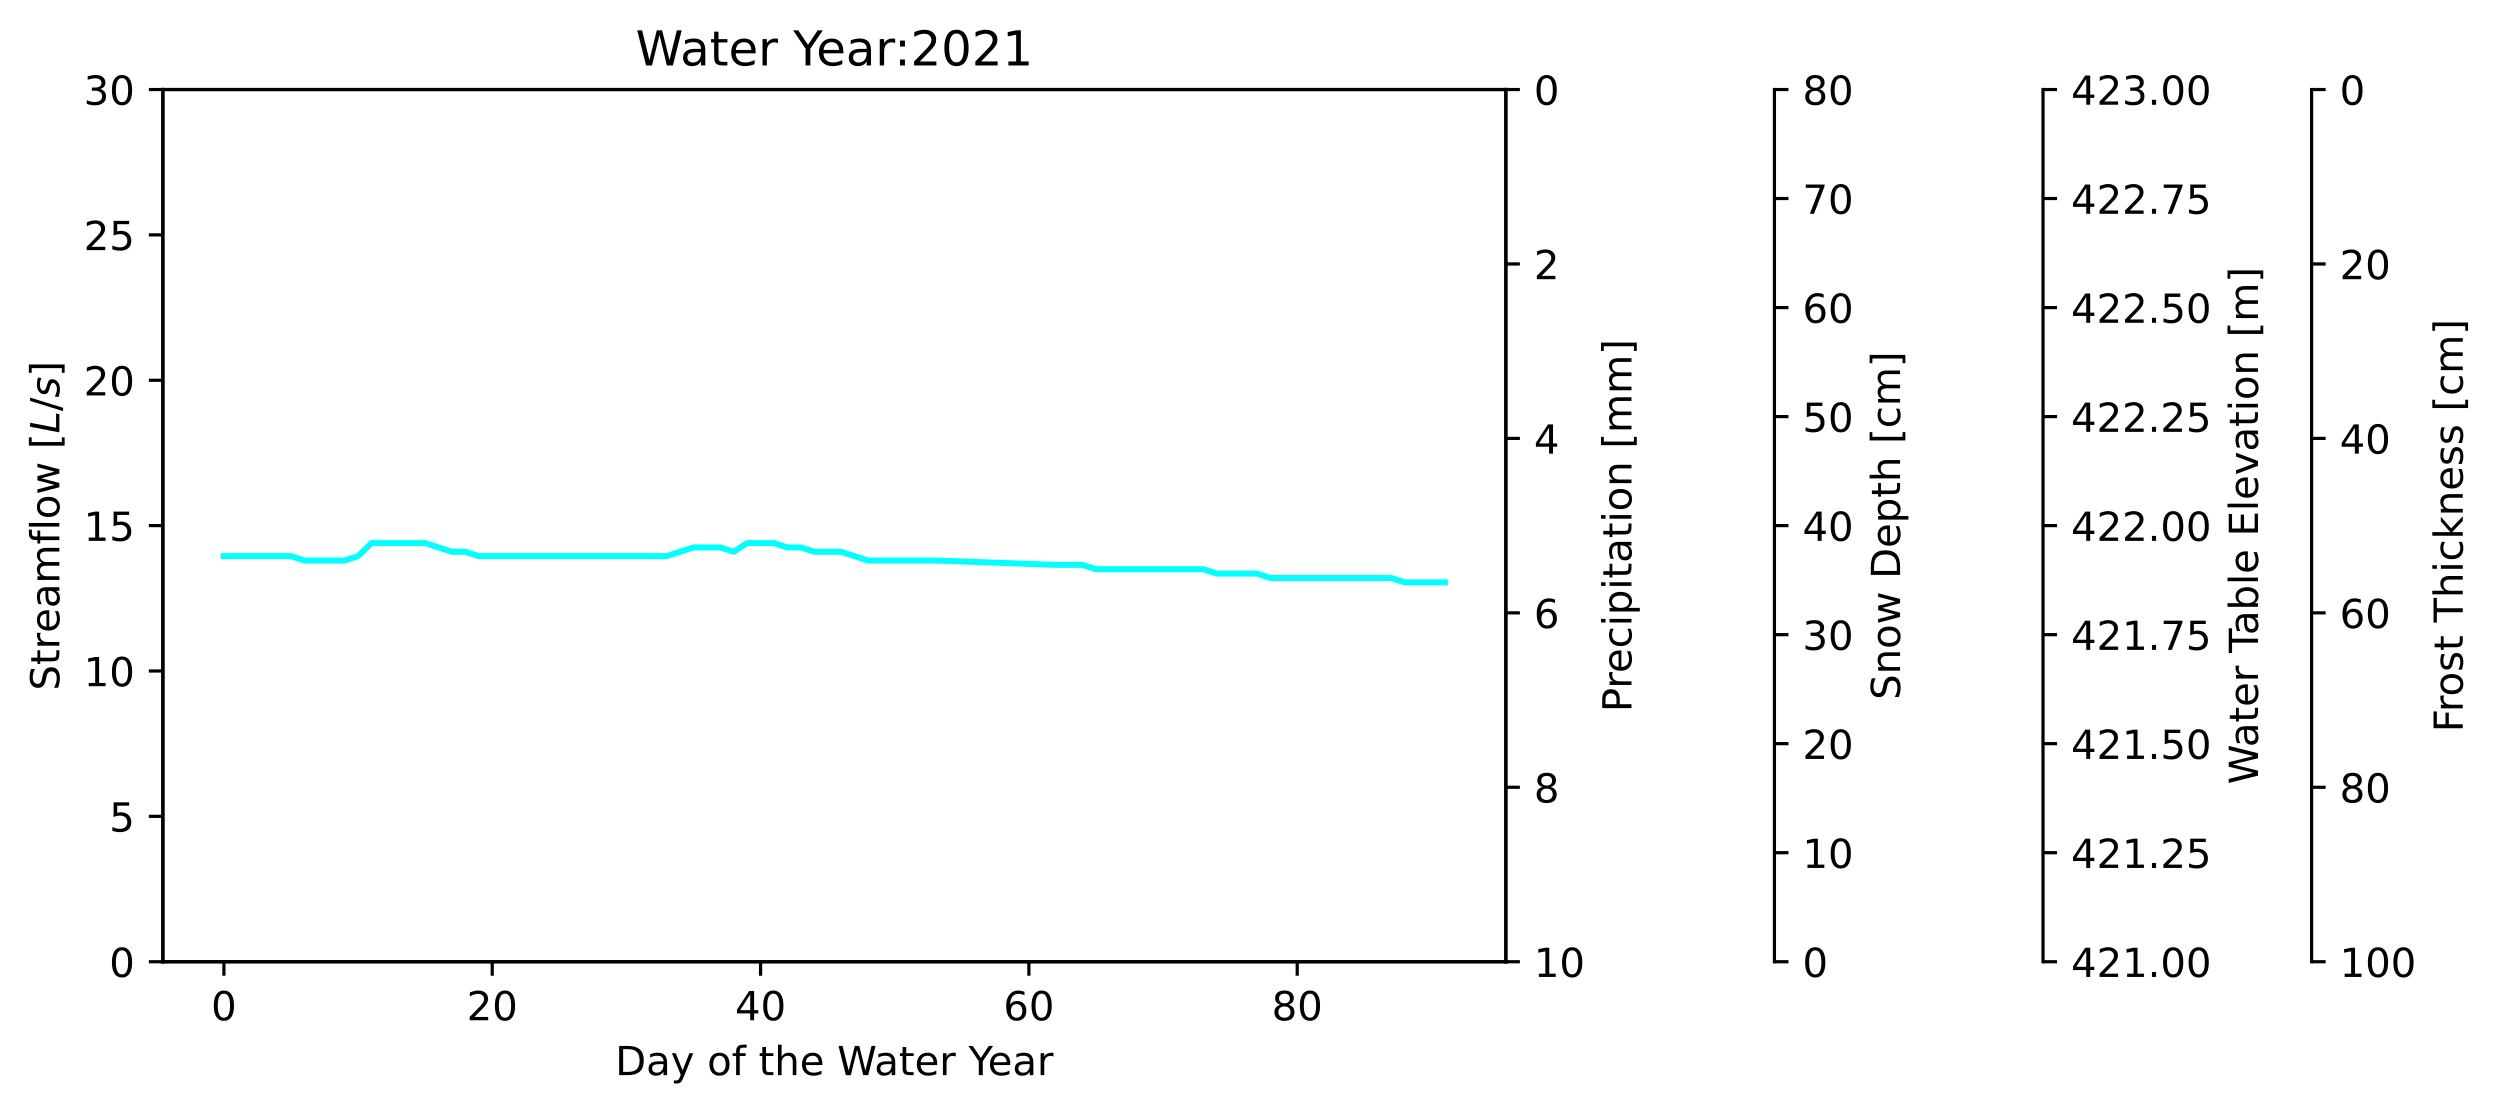 <?xml version="1.0" encoding="utf-8" standalone="no"?>
<!DOCTYPE svg PUBLIC "-//W3C//DTD SVG 1.1//EN"
  "http://www.w3.org/Graphics/SVG/1.1/DTD/svg11.dtd">
<!-- Created with matplotlib (https://matplotlib.org/) -->
<svg height="277.314pt" version="1.1" viewBox="0 0 623.249 277.314" width="623.249pt" xmlns="http://www.w3.org/2000/svg" xmlns:xlink="http://www.w3.org/1999/xlink">
 <defs>
  <style type="text/css">*{stroke-linecap:butt;stroke-linejoin:round;}</style>
 </defs>
 <g id="figure_1">
  <g id="patch_1">
   <path d="M 0 277.314 
L 623.249 277.314 
L 623.249 0 
L 0 0 
z
" style="fill:#ffffff;"/>
  </g>
  <g id="axes_1">
   <g id="patch_2">
    <path d="M 40.603 239.758 
L 375.403 239.758 
L 375.403 22.318 
L 40.603 22.318 
z
" style="fill:#ffffff;"/>
   </g>
   <g id="PolyCollection_1"/>
   <g id="matplotlib.axis_1">
    <g id="xtick_1">
     <g id="line2d_1">
      <defs>
       <path d="M 0 0 
L 0 3.5 
" id="m11a0f54e90" style="stroke:#000000;stroke-width:0.8;"/>
      </defs>
      <g>
       <use style="stroke:#000000;stroke-width:0.8;" x="55.821" xlink:href="#m11a0f54e90" y="239.758"/>
      </g>
     </g>
     <g id="text_1">
      <!-- 0 -->
      <g transform="translate(52.64 254.357)scale(0.1 -0.1)">
       <defs>
        <path d="M 31.781 66.406 
Q 24.172 66.406 20.328 58.906 
Q 16.5 51.422 16.5 36.375 
Q 16.5 21.391 20.328 13.891 
Q 24.172 6.391 31.781 6.391 
Q 39.453 6.391 43.281 13.891 
Q 47.125 21.391 47.125 36.375 
Q 47.125 51.422 43.281 58.906 
Q 39.453 66.406 31.781 66.406 
z
M 31.781 74.219 
Q 44.047 74.219 50.516 64.516 
Q 56.984 54.828 56.984 36.375 
Q 56.984 17.969 50.516 8.266 
Q 44.047 -1.422 31.781 -1.422 
Q 19.531 -1.422 13.062 8.266 
Q 6.594 17.969 6.594 36.375 
Q 6.594 54.828 13.062 64.516 
Q 19.531 74.219 31.781 74.219 
z
" id="DejaVuSans-48"/>
       </defs>
       <use xlink:href="#DejaVuSans-48"/>
      </g>
     </g>
    </g>
    <g id="xtick_2">
     <g id="line2d_2">
      <g>
       <use style="stroke:#000000;stroke-width:0.8;" x="122.714" xlink:href="#m11a0f54e90" y="239.758"/>
      </g>
     </g>
     <g id="text_2">
      <!-- 20 -->
      <g transform="translate(116.352 254.357)scale(0.1 -0.1)">
       <defs>
        <path d="M 19.188 8.297 
L 53.609 8.297 
L 53.609 0 
L 7.328 0 
L 7.328 8.297 
Q 12.938 14.109 22.625 23.891 
Q 32.328 33.688 34.812 36.531 
Q 39.547 41.844 41.422 45.531 
Q 43.312 49.219 43.312 52.781 
Q 43.312 58.594 39.234 62.25 
Q 35.156 65.922 28.609 65.922 
Q 23.969 65.922 18.812 64.312 
Q 13.672 62.703 7.812 59.422 
L 7.812 69.391 
Q 13.766 71.781 18.938 73 
Q 24.125 74.219 28.422 74.219 
Q 39.75 74.219 46.484 68.547 
Q 53.219 62.891 53.219 53.422 
Q 53.219 48.922 51.531 44.891 
Q 49.859 40.875 45.406 35.406 
Q 44.188 33.984 37.641 27.219 
Q 31.109 20.453 19.188 8.297 
z
" id="DejaVuSans-50"/>
       </defs>
       <use xlink:href="#DejaVuSans-50"/>
       <use x="63.623" xlink:href="#DejaVuSans-48"/>
      </g>
     </g>
    </g>
    <g id="xtick_3">
     <g id="line2d_3">
      <g>
       <use style="stroke:#000000;stroke-width:0.8;" x="189.608" xlink:href="#m11a0f54e90" y="239.758"/>
      </g>
     </g>
     <g id="text_3">
      <!-- 40 -->
      <g transform="translate(183.245 254.357)scale(0.1 -0.1)">
       <defs>
        <path d="M 37.797 64.312 
L 12.891 25.391 
L 37.797 25.391 
z
M 35.203 72.906 
L 47.609 72.906 
L 47.609 25.391 
L 58.016 25.391 
L 58.016 17.188 
L 47.609 17.188 
L 47.609 0 
L 37.797 0 
L 37.797 17.188 
L 4.891 17.188 
L 4.891 26.703 
z
" id="DejaVuSans-52"/>
       </defs>
       <use xlink:href="#DejaVuSans-52"/>
       <use x="63.623" xlink:href="#DejaVuSans-48"/>
      </g>
     </g>
    </g>
    <g id="xtick_4">
     <g id="line2d_4">
      <g>
       <use style="stroke:#000000;stroke-width:0.8;" x="256.501" xlink:href="#m11a0f54e90" y="239.758"/>
      </g>
     </g>
     <g id="text_4">
      <!-- 60 -->
      <g transform="translate(250.138 254.357)scale(0.1 -0.1)">
       <defs>
        <path d="M 33.016 40.375 
Q 26.375 40.375 22.484 35.828 
Q 18.609 31.297 18.609 23.391 
Q 18.609 15.531 22.484 10.953 
Q 26.375 6.391 33.016 6.391 
Q 39.656 6.391 43.531 10.953 
Q 47.406 15.531 47.406 23.391 
Q 47.406 31.297 43.531 35.828 
Q 39.656 40.375 33.016 40.375 
z
M 52.594 71.297 
L 52.594 62.312 
Q 48.875 64.062 45.094 64.984 
Q 41.312 65.922 37.594 65.922 
Q 27.828 65.922 22.672 59.328 
Q 17.531 52.734 16.797 39.406 
Q 19.672 43.656 24.016 45.922 
Q 28.375 48.188 33.594 48.188 
Q 44.578 48.188 50.953 41.516 
Q 57.328 34.859 57.328 23.391 
Q 57.328 12.156 50.688 5.359 
Q 44.047 -1.422 33.016 -1.422 
Q 20.359 -1.422 13.672 8.266 
Q 6.984 17.969 6.984 36.375 
Q 6.984 53.656 15.188 63.938 
Q 23.391 74.219 37.203 74.219 
Q 40.922 74.219 44.703 73.484 
Q 48.484 72.75 52.594 71.297 
z
" id="DejaVuSans-54"/>
       </defs>
       <use xlink:href="#DejaVuSans-54"/>
       <use x="63.623" xlink:href="#DejaVuSans-48"/>
      </g>
     </g>
    </g>
    <g id="xtick_5">
     <g id="line2d_5">
      <g>
       <use style="stroke:#000000;stroke-width:0.8;" x="323.394" xlink:href="#m11a0f54e90" y="239.758"/>
      </g>
     </g>
     <g id="text_5">
      <!-- 80 -->
      <g transform="translate(317.031 254.357)scale(0.1 -0.1)">
       <defs>
        <path d="M 31.781 34.625 
Q 24.75 34.625 20.719 30.859 
Q 16.703 27.094 16.703 20.516 
Q 16.703 13.922 20.719 10.156 
Q 24.75 6.391 31.781 6.391 
Q 38.812 6.391 42.859 10.172 
Q 46.922 13.969 46.922 20.516 
Q 46.922 27.094 42.891 30.859 
Q 38.875 34.625 31.781 34.625 
z
M 21.922 38.812 
Q 15.578 40.375 12.031 44.719 
Q 8.5 49.078 8.5 55.328 
Q 8.5 64.062 14.719 69.141 
Q 20.953 74.219 31.781 74.219 
Q 42.672 74.219 48.875 69.141 
Q 55.078 64.062 55.078 55.328 
Q 55.078 49.078 51.531 44.719 
Q 48 40.375 41.703 38.812 
Q 48.828 37.156 52.797 32.312 
Q 56.781 27.484 56.781 20.516 
Q 56.781 9.906 50.312 4.234 
Q 43.844 -1.422 31.781 -1.422 
Q 19.734 -1.422 13.25 4.234 
Q 6.781 9.906 6.781 20.516 
Q 6.781 27.484 10.781 32.312 
Q 14.797 37.156 21.922 38.812 
z
M 18.312 54.391 
Q 18.312 48.734 21.844 45.562 
Q 25.391 42.391 31.781 42.391 
Q 38.141 42.391 41.719 45.562 
Q 45.312 48.734 45.312 54.391 
Q 45.312 60.062 41.719 63.234 
Q 38.141 66.406 31.781 66.406 
Q 25.391 66.406 21.844 63.234 
Q 18.312 60.062 18.312 54.391 
z
" id="DejaVuSans-56"/>
       </defs>
       <use xlink:href="#DejaVuSans-56"/>
       <use x="63.623" xlink:href="#DejaVuSans-48"/>
      </g>
     </g>
    </g>
    <g id="text_6">
     <!-- Day of the Water Year -->
     <g transform="translate(153.38 268.035)scale(0.1 -0.1)">
      <defs>
       <path d="M 19.672 64.797 
L 19.672 8.109 
L 31.594 8.109 
Q 46.688 8.109 53.688 14.938 
Q 60.688 21.781 60.688 36.531 
Q 60.688 51.172 53.688 57.984 
Q 46.688 64.797 31.594 64.797 
z
M 9.812 72.906 
L 30.078 72.906 
Q 51.266 72.906 61.172 64.094 
Q 71.094 55.281 71.094 36.531 
Q 71.094 17.672 61.125 8.828 
Q 51.172 0 30.078 0 
L 9.812 0 
z
" id="DejaVuSans-68"/>
       <path d="M 34.281 27.484 
Q 23.391 27.484 19.188 25 
Q 14.984 22.516 14.984 16.5 
Q 14.984 11.719 18.141 8.906 
Q 21.297 6.109 26.703 6.109 
Q 34.188 6.109 38.703 11.406 
Q 43.219 16.703 43.219 25.484 
L 43.219 27.484 
z
M 52.203 31.203 
L 52.203 0 
L 43.219 0 
L 43.219 8.297 
Q 40.141 3.328 35.547 0.953 
Q 30.953 -1.422 24.312 -1.422 
Q 15.922 -1.422 10.953 3.297 
Q 6 8.016 6 15.922 
Q 6 25.141 12.172 29.828 
Q 18.359 34.516 30.609 34.516 
L 43.219 34.516 
L 43.219 35.406 
Q 43.219 41.609 39.141 45 
Q 35.062 48.391 27.688 48.391 
Q 23 48.391 18.547 47.266 
Q 14.109 46.141 10.016 43.891 
L 10.016 52.203 
Q 14.938 54.109 19.578 55.047 
Q 24.219 56 28.609 56 
Q 40.484 56 46.344 49.844 
Q 52.203 43.703 52.203 31.203 
z
" id="DejaVuSans-97"/>
       <path d="M 32.172 -5.078 
Q 28.375 -14.844 24.75 -17.812 
Q 21.141 -20.797 15.094 -20.797 
L 7.906 -20.797 
L 7.906 -13.281 
L 13.188 -13.281 
Q 16.891 -13.281 18.938 -11.516 
Q 21 -9.766 23.484 -3.219 
L 25.094 0.875 
L 2.984 54.688 
L 12.5 54.688 
L 29.594 11.922 
L 46.688 54.688 
L 56.203 54.688 
z
" id="DejaVuSans-121"/>
       <path id="DejaVuSans-32"/>
       <path d="M 30.609 48.391 
Q 23.391 48.391 19.188 42.75 
Q 14.984 37.109 14.984 27.297 
Q 14.984 17.484 19.156 11.844 
Q 23.344 6.203 30.609 6.203 
Q 37.797 6.203 41.984 11.859 
Q 46.188 17.531 46.188 27.297 
Q 46.188 37.016 41.984 42.703 
Q 37.797 48.391 30.609 48.391 
z
M 30.609 56 
Q 42.328 56 49.016 48.375 
Q 55.719 40.766 55.719 27.297 
Q 55.719 13.875 49.016 6.219 
Q 42.328 -1.422 30.609 -1.422 
Q 18.844 -1.422 12.172 6.219 
Q 5.516 13.875 5.516 27.297 
Q 5.516 40.766 12.172 48.375 
Q 18.844 56 30.609 56 
z
" id="DejaVuSans-111"/>
       <path d="M 37.109 75.984 
L 37.109 68.5 
L 28.516 68.5 
Q 23.688 68.5 21.797 66.547 
Q 19.922 64.594 19.922 59.516 
L 19.922 54.688 
L 34.719 54.688 
L 34.719 47.703 
L 19.922 47.703 
L 19.922 0 
L 10.891 0 
L 10.891 47.703 
L 2.297 47.703 
L 2.297 54.688 
L 10.891 54.688 
L 10.891 58.5 
Q 10.891 67.625 15.141 71.797 
Q 19.391 75.984 28.609 75.984 
z
" id="DejaVuSans-102"/>
       <path d="M 18.312 70.219 
L 18.312 54.688 
L 36.812 54.688 
L 36.812 47.703 
L 18.312 47.703 
L 18.312 18.016 
Q 18.312 11.328 20.141 9.422 
Q 21.969 7.516 27.594 7.516 
L 36.812 7.516 
L 36.812 0 
L 27.594 0 
Q 17.188 0 13.234 3.875 
Q 9.281 7.766 9.281 18.016 
L 9.281 47.703 
L 2.688 47.703 
L 2.688 54.688 
L 9.281 54.688 
L 9.281 70.219 
z
" id="DejaVuSans-116"/>
       <path d="M 54.891 33.016 
L 54.891 0 
L 45.906 0 
L 45.906 32.719 
Q 45.906 40.484 42.875 44.328 
Q 39.844 48.188 33.797 48.188 
Q 26.516 48.188 22.312 43.547 
Q 18.109 38.922 18.109 30.906 
L 18.109 0 
L 9.078 0 
L 9.078 75.984 
L 18.109 75.984 
L 18.109 46.188 
Q 21.344 51.125 25.703 53.562 
Q 30.078 56 35.797 56 
Q 45.219 56 50.047 50.172 
Q 54.891 44.344 54.891 33.016 
z
" id="DejaVuSans-104"/>
       <path d="M 56.203 29.594 
L 56.203 25.203 
L 14.891 25.203 
Q 15.484 15.922 20.484 11.062 
Q 25.484 6.203 34.422 6.203 
Q 39.594 6.203 44.453 7.469 
Q 49.312 8.734 54.109 11.281 
L 54.109 2.781 
Q 49.266 0.734 44.188 -0.344 
Q 39.109 -1.422 33.891 -1.422 
Q 20.797 -1.422 13.156 6.188 
Q 5.516 13.812 5.516 26.812 
Q 5.516 40.234 12.766 48.109 
Q 20.016 56 32.328 56 
Q 43.359 56 49.781 48.891 
Q 56.203 41.797 56.203 29.594 
z
M 47.219 32.234 
Q 47.125 39.594 43.094 43.984 
Q 39.062 48.391 32.422 48.391 
Q 24.906 48.391 20.391 44.141 
Q 15.875 39.891 15.188 32.172 
z
" id="DejaVuSans-101"/>
       <path d="M 3.328 72.906 
L 13.281 72.906 
L 28.609 11.281 
L 43.891 72.906 
L 54.984 72.906 
L 70.312 11.281 
L 85.594 72.906 
L 95.609 72.906 
L 77.297 0 
L 64.891 0 
L 49.516 63.281 
L 33.984 0 
L 21.578 0 
z
" id="DejaVuSans-87"/>
       <path d="M 41.109 46.297 
Q 39.594 47.172 37.812 47.578 
Q 36.031 48 33.891 48 
Q 26.266 48 22.188 43.047 
Q 18.109 38.094 18.109 28.812 
L 18.109 0 
L 9.078 0 
L 9.078 54.688 
L 18.109 54.688 
L 18.109 46.188 
Q 20.953 51.172 25.484 53.578 
Q 30.031 56 36.531 56 
Q 37.453 56 38.578 55.875 
Q 39.703 55.766 41.062 55.516 
z
" id="DejaVuSans-114"/>
       <path d="M -0.203 72.906 
L 10.406 72.906 
L 30.609 42.922 
L 50.688 72.906 
L 61.281 72.906 
L 35.5 34.719 
L 35.5 0 
L 25.594 0 
L 25.594 34.719 
z
" id="DejaVuSans-89"/>
      </defs>
      <use xlink:href="#DejaVuSans-68"/>
      <use x="77.002" xlink:href="#DejaVuSans-97"/>
      <use x="138.281" xlink:href="#DejaVuSans-121"/>
      <use x="197.461" xlink:href="#DejaVuSans-32"/>
      <use x="229.248" xlink:href="#DejaVuSans-111"/>
      <use x="290.43" xlink:href="#DejaVuSans-102"/>
      <use x="325.635" xlink:href="#DejaVuSans-32"/>
      <use x="357.422" xlink:href="#DejaVuSans-116"/>
      <use x="396.631" xlink:href="#DejaVuSans-104"/>
      <use x="460.01" xlink:href="#DejaVuSans-101"/>
      <use x="521.533" xlink:href="#DejaVuSans-32"/>
      <use x="553.32" xlink:href="#DejaVuSans-87"/>
      <use x="645.822" xlink:href="#DejaVuSans-97"/>
      <use x="707.102" xlink:href="#DejaVuSans-116"/>
      <use x="746.311" xlink:href="#DejaVuSans-101"/>
      <use x="807.834" xlink:href="#DejaVuSans-114"/>
      <use x="848.947" xlink:href="#DejaVuSans-32"/>
      <use x="880.734" xlink:href="#DejaVuSans-89"/>
      <use x="928.568" xlink:href="#DejaVuSans-101"/>
      <use x="990.092" xlink:href="#DejaVuSans-97"/>
      <use x="1051.371" xlink:href="#DejaVuSans-114"/>
     </g>
    </g>
   </g>
   <g id="matplotlib.axis_2">
    <g id="ytick_1">
     <g id="line2d_6">
      <defs>
       <path d="M 0 0 
L -3.5 0 
" id="m156c2f72cb" style="stroke:#000000;stroke-width:0.8;"/>
      </defs>
      <g>
       <use style="stroke:#000000;stroke-width:0.8;" x="40.603" xlink:href="#m156c2f72cb" y="239.758"/>
      </g>
     </g>
     <g id="text_7">
      <!-- 0 -->
      <g transform="translate(27.241 243.557)scale(0.1 -0.1)">
       <use xlink:href="#DejaVuSans-48"/>
      </g>
     </g>
    </g>
    <g id="ytick_2">
     <g id="line2d_7">
      <g>
       <use style="stroke:#000000;stroke-width:0.8;" x="40.603" xlink:href="#m156c2f72cb" y="203.518"/>
      </g>
     </g>
     <g id="text_8">
      <!-- 5 -->
      <g transform="translate(27.241 207.317)scale(0.1 -0.1)">
       <defs>
        <path d="M 10.797 72.906 
L 49.516 72.906 
L 49.516 64.594 
L 19.828 64.594 
L 19.828 46.734 
Q 21.969 47.469 24.109 47.828 
Q 26.266 48.188 28.422 48.188 
Q 40.625 48.188 47.75 41.5 
Q 54.891 34.812 54.891 23.391 
Q 54.891 11.625 47.562 5.094 
Q 40.234 -1.422 26.906 -1.422 
Q 22.312 -1.422 17.547 -0.641 
Q 12.797 0.141 7.719 1.703 
L 7.719 11.625 
Q 12.109 9.234 16.797 8.062 
Q 21.484 6.891 26.703 6.891 
Q 35.156 6.891 40.078 11.328 
Q 45.016 15.766 45.016 23.391 
Q 45.016 31 40.078 35.438 
Q 35.156 39.891 26.703 39.891 
Q 22.75 39.891 18.812 39.016 
Q 14.891 38.141 10.797 36.281 
z
" id="DejaVuSans-53"/>
       </defs>
       <use xlink:href="#DejaVuSans-53"/>
      </g>
     </g>
    </g>
    <g id="ytick_3">
     <g id="line2d_8">
      <g>
       <use style="stroke:#000000;stroke-width:0.8;" x="40.603" xlink:href="#m156c2f72cb" y="167.278"/>
      </g>
     </g>
     <g id="text_9">
      <!-- 10 -->
      <g transform="translate(20.878 171.077)scale(0.1 -0.1)">
       <defs>
        <path d="M 12.406 8.297 
L 28.516 8.297 
L 28.516 63.922 
L 10.984 60.406 
L 10.984 69.391 
L 28.422 72.906 
L 38.281 72.906 
L 38.281 8.297 
L 54.391 8.297 
L 54.391 0 
L 12.406 0 
z
" id="DejaVuSans-49"/>
       </defs>
       <use xlink:href="#DejaVuSans-49"/>
       <use x="63.623" xlink:href="#DejaVuSans-48"/>
      </g>
     </g>
    </g>
    <g id="ytick_4">
     <g id="line2d_9">
      <g>
       <use style="stroke:#000000;stroke-width:0.8;" x="40.603" xlink:href="#m156c2f72cb" y="131.038"/>
      </g>
     </g>
     <g id="text_10">
      <!-- 15 -->
      <g transform="translate(20.878 134.837)scale(0.1 -0.1)">
       <use xlink:href="#DejaVuSans-49"/>
       <use x="63.623" xlink:href="#DejaVuSans-53"/>
      </g>
     </g>
    </g>
    <g id="ytick_5">
     <g id="line2d_10">
      <g>
       <use style="stroke:#000000;stroke-width:0.8;" x="40.603" xlink:href="#m156c2f72cb" y="94.798"/>
      </g>
     </g>
     <g id="text_11">
      <!-- 20 -->
      <g transform="translate(20.878 98.597)scale(0.1 -0.1)">
       <use xlink:href="#DejaVuSans-50"/>
       <use x="63.623" xlink:href="#DejaVuSans-48"/>
      </g>
     </g>
    </g>
    <g id="ytick_6">
     <g id="line2d_11">
      <g>
       <use style="stroke:#000000;stroke-width:0.8;" x="40.603" xlink:href="#m156c2f72cb" y="58.558"/>
      </g>
     </g>
     <g id="text_12">
      <!-- 25 -->
      <g transform="translate(20.878 62.357)scale(0.1 -0.1)">
       <use xlink:href="#DejaVuSans-50"/>
       <use x="63.623" xlink:href="#DejaVuSans-53"/>
      </g>
     </g>
    </g>
    <g id="ytick_7">
     <g id="line2d_12">
      <g>
       <use style="stroke:#000000;stroke-width:0.8;" x="40.603" xlink:href="#m156c2f72cb" y="22.318"/>
      </g>
     </g>
     <g id="text_13">
      <!-- 30 -->
      <g transform="translate(20.878 26.117)scale(0.1 -0.1)">
       <defs>
        <path d="M 40.578 39.312 
Q 47.656 37.797 51.625 33 
Q 55.609 28.219 55.609 21.188 
Q 55.609 10.406 48.188 4.484 
Q 40.766 -1.422 27.094 -1.422 
Q 22.516 -1.422 17.656 -0.516 
Q 12.797 0.391 7.625 2.203 
L 7.625 11.719 
Q 11.719 9.328 16.594 8.109 
Q 21.484 6.891 26.812 6.891 
Q 36.078 6.891 40.938 10.547 
Q 45.797 14.203 45.797 21.188 
Q 45.797 27.641 41.281 31.266 
Q 36.766 34.906 28.719 34.906 
L 20.219 34.906 
L 20.219 43.016 
L 29.109 43.016 
Q 36.375 43.016 40.234 45.922 
Q 44.094 48.828 44.094 54.297 
Q 44.094 59.906 40.109 62.906 
Q 36.141 65.922 28.719 65.922 
Q 24.656 65.922 20.016 65.031 
Q 15.375 64.156 9.812 62.312 
L 9.812 71.094 
Q 15.438 72.656 20.344 73.438 
Q 25.25 74.219 29.594 74.219 
Q 40.828 74.219 47.359 69.109 
Q 53.906 64.016 53.906 55.328 
Q 53.906 49.266 50.438 45.094 
Q 46.969 40.922 40.578 39.312 
z
" id="DejaVuSans-51"/>
       </defs>
       <use xlink:href="#DejaVuSans-51"/>
       <use x="63.623" xlink:href="#DejaVuSans-48"/>
      </g>
     </g>
    </g>
    <g id="text_14">
     <!-- Streamflow $[L/s]$ -->
     <g transform="translate(14.798 172.138)rotate(-90)scale(0.1 -0.1)">
      <defs>
       <path d="M 53.516 70.516 
L 53.516 60.891 
Q 47.906 63.578 42.922 64.891 
Q 37.938 66.219 33.297 66.219 
Q 25.25 66.219 20.875 63.094 
Q 16.5 59.969 16.5 54.203 
Q 16.5 49.359 19.406 46.891 
Q 22.312 44.438 30.422 42.922 
L 36.375 41.703 
Q 47.406 39.594 52.656 34.297 
Q 57.906 29 57.906 20.125 
Q 57.906 9.516 50.797 4.047 
Q 43.703 -1.422 29.984 -1.422 
Q 24.812 -1.422 18.969 -0.25 
Q 13.141 0.922 6.891 3.219 
L 6.891 13.375 
Q 12.891 10.016 18.656 8.297 
Q 24.422 6.594 29.984 6.594 
Q 38.422 6.594 43.016 9.906 
Q 47.609 13.234 47.609 19.391 
Q 47.609 24.75 44.312 27.781 
Q 41.016 30.812 33.5 32.328 
L 27.484 33.5 
Q 16.453 35.688 11.516 40.375 
Q 6.594 45.062 6.594 53.422 
Q 6.594 63.094 13.406 68.656 
Q 20.219 74.219 32.172 74.219 
Q 37.312 74.219 42.625 73.281 
Q 47.953 72.359 53.516 70.516 
z
" id="DejaVuSans-83"/>
       <path d="M 52 44.188 
Q 55.375 50.25 60.062 53.125 
Q 64.75 56 71.094 56 
Q 79.641 56 84.281 50.016 
Q 88.922 44.047 88.922 33.016 
L 88.922 0 
L 79.891 0 
L 79.891 32.719 
Q 79.891 40.578 77.094 44.375 
Q 74.312 48.188 68.609 48.188 
Q 61.625 48.188 57.562 43.547 
Q 53.516 38.922 53.516 30.906 
L 53.516 0 
L 44.484 0 
L 44.484 32.719 
Q 44.484 40.625 41.703 44.406 
Q 38.922 48.188 33.109 48.188 
Q 26.219 48.188 22.156 43.531 
Q 18.109 38.875 18.109 30.906 
L 18.109 0 
L 9.078 0 
L 9.078 54.688 
L 18.109 54.688 
L 18.109 46.188 
Q 21.188 51.219 25.484 53.609 
Q 29.781 56 35.688 56 
Q 41.656 56 45.828 52.969 
Q 50 49.953 52 44.188 
z
" id="DejaVuSans-109"/>
       <path d="M 9.422 75.984 
L 18.406 75.984 
L 18.406 0 
L 9.422 0 
z
" id="DejaVuSans-108"/>
       <path d="M 4.203 54.688 
L 13.188 54.688 
L 24.422 12.016 
L 35.594 54.688 
L 46.188 54.688 
L 57.422 12.016 
L 68.609 54.688 
L 77.594 54.688 
L 63.281 0 
L 52.688 0 
L 40.922 44.828 
L 29.109 0 
L 18.5 0 
z
" id="DejaVuSans-119"/>
       <path d="M 8.594 75.984 
L 29.297 75.984 
L 29.297 69 
L 17.578 69 
L 17.578 -6.203 
L 29.297 -6.203 
L 29.297 -13.188 
L 8.594 -13.188 
z
" id="DejaVuSans-91"/>
       <path d="M 16.797 72.906 
L 26.703 72.906 
L 14.203 8.203 
L 49.703 8.203 
L 48.094 0 
L 2.688 0 
z
" id="DejaVuSans-Oblique-76"/>
       <path d="M 25.391 72.906 
L 33.688 72.906 
L 8.297 -9.281 
L 0 -9.281 
z
" id="DejaVuSans-47"/>
       <path d="M 50 53.078 
L 48.297 44.578 
Q 44.734 46.531 40.766 47.5 
Q 36.812 48.484 32.625 48.484 
Q 25.531 48.484 21.453 46.062 
Q 17.391 43.656 17.391 39.5 
Q 17.391 34.672 26.859 32.078 
Q 27.594 31.891 27.938 31.781 
L 30.812 30.906 
Q 39.797 28.422 42.797 25.688 
Q 45.797 22.953 45.797 18.219 
Q 45.797 9.516 38.891 4.047 
Q 31.984 -1.422 20.797 -1.422 
Q 16.453 -1.422 11.672 -0.578 
Q 6.891 0.25 1.125 2 
L 2.875 11.281 
Q 7.812 8.734 12.594 7.422 
Q 17.391 6.109 21.781 6.109 
Q 28.375 6.109 32.5 8.938 
Q 36.625 11.766 36.625 16.109 
Q 36.625 20.797 25.781 23.688 
L 24.859 23.922 
L 21.781 24.703 
Q 14.938 26.516 11.766 29.469 
Q 8.594 32.422 8.594 37.016 
Q 8.594 45.75 15.156 50.875 
Q 21.734 56 33.016 56 
Q 37.453 56 41.672 55.266 
Q 45.906 54.547 50 53.078 
z
" id="DejaVuSans-Oblique-115"/>
       <path d="M 30.422 75.984 
L 30.422 -13.188 
L 9.719 -13.188 
L 9.719 -6.203 
L 21.391 -6.203 
L 21.391 69 
L 9.719 69 
L 9.719 75.984 
z
" id="DejaVuSans-93"/>
      </defs>
      <use transform="translate(0 0.016)" xlink:href="#DejaVuSans-83"/>
      <use transform="translate(63.477 0.016)" xlink:href="#DejaVuSans-116"/>
      <use transform="translate(102.686 0.016)" xlink:href="#DejaVuSans-114"/>
      <use transform="translate(143.799 0.016)" xlink:href="#DejaVuSans-101"/>
      <use transform="translate(205.322 0.016)" xlink:href="#DejaVuSans-97"/>
      <use transform="translate(266.602 0.016)" xlink:href="#DejaVuSans-109"/>
      <use transform="translate(364.014 0.016)" xlink:href="#DejaVuSans-102"/>
      <use transform="translate(399.219 0.016)" xlink:href="#DejaVuSans-108"/>
      <use transform="translate(427.002 0.016)" xlink:href="#DejaVuSans-111"/>
      <use transform="translate(488.184 0.016)" xlink:href="#DejaVuSans-119"/>
      <use transform="translate(569.971 0.016)" xlink:href="#DejaVuSans-32"/>
      <use transform="translate(601.758 0.016)" xlink:href="#DejaVuSans-91"/>
      <use transform="translate(640.771 0.016)" xlink:href="#DejaVuSans-Oblique-76"/>
      <use transform="translate(696.484 0.016)" xlink:href="#DejaVuSans-47"/>
      <use transform="translate(730.176 0.016)" xlink:href="#DejaVuSans-Oblique-115"/>
      <use transform="translate(782.275 0.016)" xlink:href="#DejaVuSans-93"/>
     </g>
    </g>
   </g>
   <g id="line2d_13">
    <path clip-path="url(#p33d5e5974b)" style="fill:none;stroke:#ff0000;stroke-linecap:square;stroke-width:0.5;"/>
   </g>
   <g id="patch_3">
    <path d="M 40.603 239.758 
L 40.603 22.318 
" style="fill:none;stroke:#000000;stroke-linecap:square;stroke-linejoin:miter;stroke-width:0.8;"/>
   </g>
   <g id="patch_4">
    <path d="M 375.403 239.758 
L 375.403 22.318 
" style="fill:none;stroke:#000000;stroke-linecap:square;stroke-linejoin:miter;stroke-width:0.8;"/>
   </g>
   <g id="patch_5">
    <path d="M 40.603 239.758 
L 375.403 239.758 
" style="fill:none;stroke:#000000;stroke-linecap:square;stroke-linejoin:miter;stroke-width:0.8;"/>
   </g>
   <g id="patch_6">
    <path d="M 40.603 22.318 
L 375.403 22.318 
" style="fill:none;stroke:#000000;stroke-linecap:square;stroke-linejoin:miter;stroke-width:0.8;"/>
   </g>
  </g>
  <g id="axes_2">
   <g id="patch_7">
    <path clip-path="url(#p33d5e5974b)" d="M 0 0 
z
" style="fill:#0000ff;"/>
   </g>
   <g id="patch_8">
    <path clip-path="url(#p33d5e5974b)" d="M 0 0 
z
" style="fill:#0000ff;"/>
   </g>
   <g id="patch_9">
    <path clip-path="url(#p33d5e5974b)" d="M 0 0 
z
" style="fill:#0000ff;"/>
   </g>
   <g id="patch_10">
    <path clip-path="url(#p33d5e5974b)" d="M 0 0 
z
" style="fill:#0000ff;"/>
   </g>
   <g id="patch_11">
    <path clip-path="url(#p33d5e5974b)" d="M 0 0 
z
" style="fill:#0000ff;"/>
   </g>
   <g id="patch_12">
    <path clip-path="url(#p33d5e5974b)" d="M 0 0 
z
" style="fill:#0000ff;"/>
   </g>
   <g id="patch_13">
    <path clip-path="url(#p33d5e5974b)" d="M 0 0 
z
" style="fill:#0000ff;"/>
   </g>
   <g id="patch_14">
    <path clip-path="url(#p33d5e5974b)" d="M 0 0 
z
" style="fill:#0000ff;"/>
   </g>
   <g id="patch_15">
    <path clip-path="url(#p33d5e5974b)" d="M 0 0 
z
" style="fill:#0000ff;"/>
   </g>
   <g id="patch_16">
    <path clip-path="url(#p33d5e5974b)" d="M 0 0 
z
" style="fill:#0000ff;"/>
   </g>
   <g id="patch_17">
    <path clip-path="url(#p33d5e5974b)" d="M 0 0 
z
" style="fill:#0000ff;"/>
   </g>
   <g id="patch_18">
    <path clip-path="url(#p33d5e5974b)" d="M 0 0 
z
" style="fill:#0000ff;"/>
   </g>
   <g id="patch_19">
    <path clip-path="url(#p33d5e5974b)" d="M 0 0 
z
" style="fill:#0000ff;"/>
   </g>
   <g id="patch_20">
    <path clip-path="url(#p33d5e5974b)" d="M 0 0 
z
" style="fill:#0000ff;"/>
   </g>
   <g id="patch_21">
    <path clip-path="url(#p33d5e5974b)" d="M 0 0 
z
" style="fill:#0000ff;"/>
   </g>
   <g id="patch_22">
    <path clip-path="url(#p33d5e5974b)" d="M 0 0 
z
" style="fill:#0000ff;"/>
   </g>
   <g id="patch_23">
    <path clip-path="url(#p33d5e5974b)" d="M 0 0 
z
" style="fill:#0000ff;"/>
   </g>
   <g id="patch_24">
    <path clip-path="url(#p33d5e5974b)" d="M 0 0 
z
" style="fill:#0000ff;"/>
   </g>
   <g id="patch_25">
    <path clip-path="url(#p33d5e5974b)" d="M 0 0 
z
" style="fill:#0000ff;"/>
   </g>
   <g id="patch_26">
    <path clip-path="url(#p33d5e5974b)" d="M 0 0 
z
" style="fill:#0000ff;"/>
   </g>
   <g id="patch_27">
    <path clip-path="url(#p33d5e5974b)" d="M 0 0 
z
" style="fill:#0000ff;"/>
   </g>
   <g id="patch_28">
    <path clip-path="url(#p33d5e5974b)" d="M 0 0 
z
" style="fill:#0000ff;"/>
   </g>
   <g id="patch_29">
    <path clip-path="url(#p33d5e5974b)" d="M 0 0 
z
" style="fill:#0000ff;"/>
   </g>
   <g id="patch_30">
    <path clip-path="url(#p33d5e5974b)" d="M 0 0 
z
" style="fill:#0000ff;"/>
   </g>
   <g id="patch_31">
    <path clip-path="url(#p33d5e5974b)" d="M 0 0 
z
" style="fill:#0000ff;"/>
   </g>
   <g id="patch_32">
    <path clip-path="url(#p33d5e5974b)" d="M 0 0 
z
" style="fill:#0000ff;"/>
   </g>
   <g id="patch_33">
    <path clip-path="url(#p33d5e5974b)" d="M 0 0 
z
" style="fill:#0000ff;"/>
   </g>
   <g id="patch_34">
    <path clip-path="url(#p33d5e5974b)" d="M 0 0 
z
" style="fill:#0000ff;"/>
   </g>
   <g id="patch_35">
    <path clip-path="url(#p33d5e5974b)" d="M 0 0 
z
" style="fill:#0000ff;"/>
   </g>
   <g id="patch_36">
    <path clip-path="url(#p33d5e5974b)" d="M 0 0 
z
" style="fill:#0000ff;"/>
   </g>
   <g id="patch_37">
    <path clip-path="url(#p33d5e5974b)" d="M 0 0 
z
" style="fill:#0000ff;"/>
   </g>
   <g id="patch_38">
    <path clip-path="url(#p33d5e5974b)" d="M 0 0 
z
" style="fill:#0000ff;"/>
   </g>
   <g id="patch_39">
    <path clip-path="url(#p33d5e5974b)" d="M 0 0 
z
" style="fill:#0000ff;"/>
   </g>
   <g id="patch_40">
    <path clip-path="url(#p33d5e5974b)" d="M 0 0 
z
" style="fill:#0000ff;"/>
   </g>
   <g id="patch_41">
    <path clip-path="url(#p33d5e5974b)" d="M 0 0 
z
" style="fill:#0000ff;"/>
   </g>
   <g id="patch_42">
    <path clip-path="url(#p33d5e5974b)" d="M 0 0 
z
" style="fill:#0000ff;"/>
   </g>
   <g id="patch_43">
    <path clip-path="url(#p33d5e5974b)" d="M 0 0 
z
" style="fill:#0000ff;"/>
   </g>
   <g id="patch_44">
    <path clip-path="url(#p33d5e5974b)" d="M 0 0 
z
" style="fill:#0000ff;"/>
   </g>
   <g id="patch_45">
    <path clip-path="url(#p33d5e5974b)" d="M 0 0 
z
" style="fill:#0000ff;"/>
   </g>
   <g id="patch_46">
    <path clip-path="url(#p33d5e5974b)" d="M 0 0 
z
" style="fill:#0000ff;"/>
   </g>
   <g id="patch_47">
    <path clip-path="url(#p33d5e5974b)" d="M 0 0 
z
" style="fill:#0000ff;"/>
   </g>
   <g id="patch_48">
    <path clip-path="url(#p33d5e5974b)" d="M 0 0 
z
" style="fill:#0000ff;"/>
   </g>
   <g id="patch_49">
    <path clip-path="url(#p33d5e5974b)" d="M 0 0 
z
" style="fill:#0000ff;"/>
   </g>
   <g id="patch_50">
    <path clip-path="url(#p33d5e5974b)" d="M 0 0 
z
" style="fill:#0000ff;"/>
   </g>
   <g id="patch_51">
    <path clip-path="url(#p33d5e5974b)" d="M 0 0 
z
" style="fill:#0000ff;"/>
   </g>
   <g id="patch_52">
    <path clip-path="url(#p33d5e5974b)" d="M 0 0 
z
" style="fill:#0000ff;"/>
   </g>
   <g id="patch_53">
    <path clip-path="url(#p33d5e5974b)" d="M 0 0 
z
" style="fill:#0000ff;"/>
   </g>
   <g id="patch_54">
    <path clip-path="url(#p33d5e5974b)" d="M 0 0 
z
" style="fill:#0000ff;"/>
   </g>
   <g id="patch_55">
    <path clip-path="url(#p33d5e5974b)" d="M 0 0 
z
" style="fill:#0000ff;"/>
   </g>
   <g id="patch_56">
    <path clip-path="url(#p33d5e5974b)" d="M 0 0 
z
" style="fill:#0000ff;"/>
   </g>
   <g id="patch_57">
    <path clip-path="url(#p33d5e5974b)" d="M 0 0 
z
" style="fill:#0000ff;"/>
   </g>
   <g id="patch_58">
    <path clip-path="url(#p33d5e5974b)" d="M 0 0 
z
" style="fill:#0000ff;"/>
   </g>
   <g id="patch_59">
    <path clip-path="url(#p33d5e5974b)" d="M 0 0 
z
" style="fill:#0000ff;"/>
   </g>
   <g id="patch_60">
    <path clip-path="url(#p33d5e5974b)" d="M 0 0 
z
" style="fill:#0000ff;"/>
   </g>
   <g id="patch_61">
    <path clip-path="url(#p33d5e5974b)" d="M 0 0 
z
" style="fill:#0000ff;"/>
   </g>
   <g id="patch_62">
    <path clip-path="url(#p33d5e5974b)" d="M 0 0 
z
" style="fill:#0000ff;"/>
   </g>
   <g id="patch_63">
    <path clip-path="url(#p33d5e5974b)" d="M 0 0 
z
" style="fill:#0000ff;"/>
   </g>
   <g id="patch_64">
    <path clip-path="url(#p33d5e5974b)" d="M 0 0 
z
" style="fill:#0000ff;"/>
   </g>
   <g id="patch_65">
    <path clip-path="url(#p33d5e5974b)" d="M 0 0 
z
" style="fill:#0000ff;"/>
   </g>
   <g id="patch_66">
    <path clip-path="url(#p33d5e5974b)" d="M 0 0 
z
" style="fill:#0000ff;"/>
   </g>
   <g id="patch_67">
    <path clip-path="url(#p33d5e5974b)" d="M 0 0 
z
" style="fill:#0000ff;"/>
   </g>
   <g id="patch_68">
    <path clip-path="url(#p33d5e5974b)" d="M 0 0 
z
" style="fill:#0000ff;"/>
   </g>
   <g id="patch_69">
    <path clip-path="url(#p33d5e5974b)" d="M 0 0 
z
" style="fill:#0000ff;"/>
   </g>
   <g id="patch_70">
    <path clip-path="url(#p33d5e5974b)" d="M 0 0 
z
" style="fill:#0000ff;"/>
   </g>
   <g id="patch_71">
    <path clip-path="url(#p33d5e5974b)" d="M 0 0 
z
" style="fill:#0000ff;"/>
   </g>
   <g id="patch_72">
    <path clip-path="url(#p33d5e5974b)" d="M 0 0 
z
" style="fill:#0000ff;"/>
   </g>
   <g id="patch_73">
    <path clip-path="url(#p33d5e5974b)" d="M 0 0 
z
" style="fill:#0000ff;"/>
   </g>
   <g id="patch_74">
    <path clip-path="url(#p33d5e5974b)" d="M 0 0 
z
" style="fill:#0000ff;"/>
   </g>
   <g id="patch_75">
    <path clip-path="url(#p33d5e5974b)" d="M 0 0 
z
" style="fill:#0000ff;"/>
   </g>
   <g id="patch_76">
    <path clip-path="url(#p33d5e5974b)" d="M 0 0 
z
" style="fill:#0000ff;"/>
   </g>
   <g id="patch_77">
    <path clip-path="url(#p33d5e5974b)" d="M 0 0 
z
" style="fill:#0000ff;"/>
   </g>
   <g id="patch_78">
    <path clip-path="url(#p33d5e5974b)" d="M 0 0 
z
" style="fill:#0000ff;"/>
   </g>
   <g id="patch_79">
    <path clip-path="url(#p33d5e5974b)" d="M 0 0 
z
" style="fill:#0000ff;"/>
   </g>
   <g id="patch_80">
    <path clip-path="url(#p33d5e5974b)" d="M 0 0 
z
" style="fill:#0000ff;"/>
   </g>
   <g id="patch_81">
    <path clip-path="url(#p33d5e5974b)" d="M 0 0 
z
" style="fill:#0000ff;"/>
   </g>
   <g id="patch_82">
    <path clip-path="url(#p33d5e5974b)" d="M 0 0 
z
" style="fill:#0000ff;"/>
   </g>
   <g id="patch_83">
    <path clip-path="url(#p33d5e5974b)" d="M 0 0 
z
" style="fill:#0000ff;"/>
   </g>
   <g id="patch_84">
    <path clip-path="url(#p33d5e5974b)" d="M 0 0 
z
" style="fill:#0000ff;"/>
   </g>
   <g id="patch_85">
    <path clip-path="url(#p33d5e5974b)" d="M 0 0 
z
" style="fill:#0000ff;"/>
   </g>
   <g id="patch_86">
    <path clip-path="url(#p33d5e5974b)" d="M 0 0 
z
" style="fill:#0000ff;"/>
   </g>
   <g id="patch_87">
    <path clip-path="url(#p33d5e5974b)" d="M 0 0 
z
" style="fill:#0000ff;"/>
   </g>
   <g id="patch_88">
    <path clip-path="url(#p33d5e5974b)" d="M 0 0 
z
" style="fill:#0000ff;"/>
   </g>
   <g id="patch_89">
    <path clip-path="url(#p33d5e5974b)" d="M 0 0 
z
" style="fill:#0000ff;"/>
   </g>
   <g id="patch_90">
    <path clip-path="url(#p33d5e5974b)" d="M 0 0 
z
" style="fill:#0000ff;"/>
   </g>
   <g id="matplotlib.axis_3">
    <g id="ytick_8">
     <g id="line2d_14">
      <defs>
       <path d="M 0 0 
L 3.5 0 
" id="m808322ca0c" style="stroke:#000000;stroke-width:0.8;"/>
      </defs>
      <g>
       <use style="stroke:#000000;stroke-width:0.8;" x="375.403" xlink:href="#m808322ca0c" y="22.318"/>
      </g>
     </g>
     <g id="text_15">
      <!-- 0 -->
      <g transform="translate(382.403 26.117)scale(0.1 -0.1)">
       <use xlink:href="#DejaVuSans-48"/>
      </g>
     </g>
    </g>
    <g id="ytick_9">
     <g id="line2d_15">
      <g>
       <use style="stroke:#000000;stroke-width:0.8;" x="375.403" xlink:href="#m808322ca0c" y="65.806"/>
      </g>
     </g>
     <g id="text_16">
      <!-- 2 -->
      <g transform="translate(382.403 69.605)scale(0.1 -0.1)">
       <use xlink:href="#DejaVuSans-50"/>
      </g>
     </g>
    </g>
    <g id="ytick_10">
     <g id="line2d_16">
      <g>
       <use style="stroke:#000000;stroke-width:0.8;" x="375.403" xlink:href="#m808322ca0c" y="109.294"/>
      </g>
     </g>
     <g id="text_17">
      <!-- 4 -->
      <g transform="translate(382.403 113.093)scale(0.1 -0.1)">
       <use xlink:href="#DejaVuSans-52"/>
      </g>
     </g>
    </g>
    <g id="ytick_11">
     <g id="line2d_17">
      <g>
       <use style="stroke:#000000;stroke-width:0.8;" x="375.403" xlink:href="#m808322ca0c" y="152.782"/>
      </g>
     </g>
     <g id="text_18">
      <!-- 6 -->
      <g transform="translate(382.403 156.581)scale(0.1 -0.1)">
       <use xlink:href="#DejaVuSans-54"/>
      </g>
     </g>
    </g>
    <g id="ytick_12">
     <g id="line2d_18">
      <g>
       <use style="stroke:#000000;stroke-width:0.8;" x="375.403" xlink:href="#m808322ca0c" y="196.27"/>
      </g>
     </g>
     <g id="text_19">
      <!-- 8 -->
      <g transform="translate(382.403 200.069)scale(0.1 -0.1)">
       <use xlink:href="#DejaVuSans-56"/>
      </g>
     </g>
    </g>
    <g id="ytick_13">
     <g id="line2d_19">
      <g>
       <use style="stroke:#000000;stroke-width:0.8;" x="375.403" xlink:href="#m808322ca0c" y="239.758"/>
      </g>
     </g>
     <g id="text_20">
      <!-- 10 -->
      <g transform="translate(382.403 243.557)scale(0.1 -0.1)">
       <use xlink:href="#DejaVuSans-49"/>
       <use x="63.623" xlink:href="#DejaVuSans-48"/>
      </g>
     </g>
    </g>
    <g id="text_21">
     <!-- Precipitation [mm] -->
     <g transform="translate(406.727 177.519)rotate(-90)scale(0.1 -0.1)">
      <defs>
       <path d="M 19.672 64.797 
L 19.672 37.406 
L 32.078 37.406 
Q 38.969 37.406 42.719 40.969 
Q 46.484 44.531 46.484 51.125 
Q 46.484 57.672 42.719 61.234 
Q 38.969 64.797 32.078 64.797 
z
M 9.812 72.906 
L 32.078 72.906 
Q 44.344 72.906 50.609 67.359 
Q 56.891 61.812 56.891 51.125 
Q 56.891 40.328 50.609 34.812 
Q 44.344 29.297 32.078 29.297 
L 19.672 29.297 
L 19.672 0 
L 9.812 0 
z
" id="DejaVuSans-80"/>
       <path d="M 48.781 52.594 
L 48.781 44.188 
Q 44.969 46.297 41.141 47.344 
Q 37.312 48.391 33.406 48.391 
Q 24.656 48.391 19.812 42.844 
Q 14.984 37.312 14.984 27.297 
Q 14.984 17.281 19.812 11.734 
Q 24.656 6.203 33.406 6.203 
Q 37.312 6.203 41.141 7.25 
Q 44.969 8.297 48.781 10.406 
L 48.781 2.094 
Q 45.016 0.344 40.984 -0.531 
Q 36.969 -1.422 32.422 -1.422 
Q 20.062 -1.422 12.781 6.344 
Q 5.516 14.109 5.516 27.297 
Q 5.516 40.672 12.859 48.328 
Q 20.219 56 33.016 56 
Q 37.156 56 41.109 55.141 
Q 45.062 54.297 48.781 52.594 
z
" id="DejaVuSans-99"/>
       <path d="M 9.422 54.688 
L 18.406 54.688 
L 18.406 0 
L 9.422 0 
z
M 9.422 75.984 
L 18.406 75.984 
L 18.406 64.594 
L 9.422 64.594 
z
" id="DejaVuSans-105"/>
       <path d="M 18.109 8.203 
L 18.109 -20.797 
L 9.078 -20.797 
L 9.078 54.688 
L 18.109 54.688 
L 18.109 46.391 
Q 20.953 51.266 25.266 53.625 
Q 29.594 56 35.594 56 
Q 45.562 56 51.781 48.094 
Q 58.016 40.188 58.016 27.297 
Q 58.016 14.406 51.781 6.484 
Q 45.562 -1.422 35.594 -1.422 
Q 29.594 -1.422 25.266 0.953 
Q 20.953 3.328 18.109 8.203 
z
M 48.688 27.297 
Q 48.688 37.203 44.609 42.844 
Q 40.531 48.484 33.406 48.484 
Q 26.266 48.484 22.188 42.844 
Q 18.109 37.203 18.109 27.297 
Q 18.109 17.391 22.188 11.75 
Q 26.266 6.109 33.406 6.109 
Q 40.531 6.109 44.609 11.75 
Q 48.688 17.391 48.688 27.297 
z
" id="DejaVuSans-112"/>
       <path d="M 54.891 33.016 
L 54.891 0 
L 45.906 0 
L 45.906 32.719 
Q 45.906 40.484 42.875 44.328 
Q 39.844 48.188 33.797 48.188 
Q 26.516 48.188 22.312 43.547 
Q 18.109 38.922 18.109 30.906 
L 18.109 0 
L 9.078 0 
L 9.078 54.688 
L 18.109 54.688 
L 18.109 46.188 
Q 21.344 51.125 25.703 53.562 
Q 30.078 56 35.797 56 
Q 45.219 56 50.047 50.172 
Q 54.891 44.344 54.891 33.016 
z
" id="DejaVuSans-110"/>
      </defs>
      <use xlink:href="#DejaVuSans-80"/>
      <use x="58.553" xlink:href="#DejaVuSans-114"/>
      <use x="97.416" xlink:href="#DejaVuSans-101"/>
      <use x="158.939" xlink:href="#DejaVuSans-99"/>
      <use x="213.92" xlink:href="#DejaVuSans-105"/>
      <use x="241.703" xlink:href="#DejaVuSans-112"/>
      <use x="305.18" xlink:href="#DejaVuSans-105"/>
      <use x="332.963" xlink:href="#DejaVuSans-116"/>
      <use x="372.172" xlink:href="#DejaVuSans-97"/>
      <use x="433.451" xlink:href="#DejaVuSans-116"/>
      <use x="472.66" xlink:href="#DejaVuSans-105"/>
      <use x="500.443" xlink:href="#DejaVuSans-111"/>
      <use x="561.625" xlink:href="#DejaVuSans-110"/>
      <use x="625.004" xlink:href="#DejaVuSans-32"/>
      <use x="656.791" xlink:href="#DejaVuSans-91"/>
      <use x="695.805" xlink:href="#DejaVuSans-109"/>
      <use x="793.217" xlink:href="#DejaVuSans-109"/>
      <use x="890.629" xlink:href="#DejaVuSans-93"/>
     </g>
    </g>
   </g>
   <g id="patch_91">
    <path d="M 40.603 239.758 
L 40.603 22.318 
" style="fill:none;stroke:#000000;stroke-linecap:square;stroke-linejoin:miter;stroke-width:0.8;"/>
   </g>
   <g id="patch_92">
    <path d="M 375.403 239.758 
L 375.403 22.318 
" style="fill:none;stroke:#000000;stroke-linecap:square;stroke-linejoin:miter;stroke-width:0.8;"/>
   </g>
   <g id="patch_93">
    <path d="M 40.603 239.758 
L 375.403 239.758 
" style="fill:none;stroke:#000000;stroke-linecap:square;stroke-linejoin:miter;stroke-width:0.8;"/>
   </g>
   <g id="patch_94">
    <path d="M 40.603 22.318 
L 375.403 22.318 
" style="fill:none;stroke:#000000;stroke-linecap:square;stroke-linejoin:miter;stroke-width:0.8;"/>
   </g>
  </g>
  <g id="axes_3">
   <g id="matplotlib.axis_4">
    <g id="ytick_14">
     <g id="line2d_20">
      <g>
       <use style="stroke:#000000;stroke-width:0.8;" x="442.363" xlink:href="#m808322ca0c" y="239.758"/>
      </g>
     </g>
     <g id="text_22">
      <!-- 0 -->
      <g transform="translate(449.363 243.557)scale(0.1 -0.1)">
       <use xlink:href="#DejaVuSans-48"/>
      </g>
     </g>
    </g>
    <g id="ytick_15">
     <g id="line2d_21">
      <g>
       <use style="stroke:#000000;stroke-width:0.8;" x="442.363" xlink:href="#m808322ca0c" y="212.578"/>
      </g>
     </g>
     <g id="text_23">
      <!-- 10 -->
      <g transform="translate(449.363 216.377)scale(0.1 -0.1)">
       <use xlink:href="#DejaVuSans-49"/>
       <use x="63.623" xlink:href="#DejaVuSans-48"/>
      </g>
     </g>
    </g>
    <g id="ytick_16">
     <g id="line2d_22">
      <g>
       <use style="stroke:#000000;stroke-width:0.8;" x="442.363" xlink:href="#m808322ca0c" y="185.398"/>
      </g>
     </g>
     <g id="text_24">
      <!-- 20 -->
      <g transform="translate(449.363 189.197)scale(0.1 -0.1)">
       <use xlink:href="#DejaVuSans-50"/>
       <use x="63.623" xlink:href="#DejaVuSans-48"/>
      </g>
     </g>
    </g>
    <g id="ytick_17">
     <g id="line2d_23">
      <g>
       <use style="stroke:#000000;stroke-width:0.8;" x="442.363" xlink:href="#m808322ca0c" y="158.218"/>
      </g>
     </g>
     <g id="text_25">
      <!-- 30 -->
      <g transform="translate(449.363 162.017)scale(0.1 -0.1)">
       <use xlink:href="#DejaVuSans-51"/>
       <use x="63.623" xlink:href="#DejaVuSans-48"/>
      </g>
     </g>
    </g>
    <g id="ytick_18">
     <g id="line2d_24">
      <g>
       <use style="stroke:#000000;stroke-width:0.8;" x="442.363" xlink:href="#m808322ca0c" y="131.038"/>
      </g>
     </g>
     <g id="text_26">
      <!-- 40 -->
      <g transform="translate(449.363 134.837)scale(0.1 -0.1)">
       <use xlink:href="#DejaVuSans-52"/>
       <use x="63.623" xlink:href="#DejaVuSans-48"/>
      </g>
     </g>
    </g>
    <g id="ytick_19">
     <g id="line2d_25">
      <g>
       <use style="stroke:#000000;stroke-width:0.8;" x="442.363" xlink:href="#m808322ca0c" y="103.858"/>
      </g>
     </g>
     <g id="text_27">
      <!-- 50 -->
      <g transform="translate(449.363 107.657)scale(0.1 -0.1)">
       <use xlink:href="#DejaVuSans-53"/>
       <use x="63.623" xlink:href="#DejaVuSans-48"/>
      </g>
     </g>
    </g>
    <g id="ytick_20">
     <g id="line2d_26">
      <g>
       <use style="stroke:#000000;stroke-width:0.8;" x="442.363" xlink:href="#m808322ca0c" y="76.678"/>
      </g>
     </g>
     <g id="text_28">
      <!-- 60 -->
      <g transform="translate(449.363 80.477)scale(0.1 -0.1)">
       <use xlink:href="#DejaVuSans-54"/>
       <use x="63.623" xlink:href="#DejaVuSans-48"/>
      </g>
     </g>
    </g>
    <g id="ytick_21">
     <g id="line2d_27">
      <g>
       <use style="stroke:#000000;stroke-width:0.8;" x="442.363" xlink:href="#m808322ca0c" y="49.498"/>
      </g>
     </g>
     <g id="text_29">
      <!-- 70 -->
      <g transform="translate(449.363 53.297)scale(0.1 -0.1)">
       <defs>
        <path d="M 8.203 72.906 
L 55.078 72.906 
L 55.078 68.703 
L 28.609 0 
L 18.312 0 
L 43.219 64.594 
L 8.203 64.594 
z
" id="DejaVuSans-55"/>
       </defs>
       <use xlink:href="#DejaVuSans-55"/>
       <use x="63.623" xlink:href="#DejaVuSans-48"/>
      </g>
     </g>
    </g>
    <g id="ytick_22">
     <g id="line2d_28">
      <g>
       <use style="stroke:#000000;stroke-width:0.8;" x="442.363" xlink:href="#m808322ca0c" y="22.318"/>
      </g>
     </g>
     <g id="text_30">
      <!-- 80 -->
      <g transform="translate(449.363 26.117)scale(0.1 -0.1)">
       <use xlink:href="#DejaVuSans-56"/>
       <use x="63.623" xlink:href="#DejaVuSans-48"/>
      </g>
     </g>
    </g>
    <g id="text_31">
     <!-- Snow Depth [cm] -->
     <g transform="translate(473.687 174.458)rotate(-90)scale(0.1 -0.1)">
      <use xlink:href="#DejaVuSans-83"/>
      <use x="63.477" xlink:href="#DejaVuSans-110"/>
      <use x="126.855" xlink:href="#DejaVuSans-111"/>
      <use x="188.037" xlink:href="#DejaVuSans-119"/>
      <use x="269.824" xlink:href="#DejaVuSans-32"/>
      <use x="301.611" xlink:href="#DejaVuSans-68"/>
      <use x="378.613" xlink:href="#DejaVuSans-101"/>
      <use x="440.137" xlink:href="#DejaVuSans-112"/>
      <use x="503.613" xlink:href="#DejaVuSans-116"/>
      <use x="542.822" xlink:href="#DejaVuSans-104"/>
      <use x="606.201" xlink:href="#DejaVuSans-32"/>
      <use x="637.988" xlink:href="#DejaVuSans-91"/>
      <use x="677.002" xlink:href="#DejaVuSans-99"/>
      <use x="731.982" xlink:href="#DejaVuSans-109"/>
      <use x="829.395" xlink:href="#DejaVuSans-93"/>
     </g>
    </g>
   </g>
   <g id="line2d_29">
    <path clip-path="url(#p33d5e5974b)" style="fill:none;stroke:#000000;stroke-linecap:square;stroke-width:1.5;"/>
   </g>
   <g id="line2d_30">
    <path clip-path="url(#p33d5e5974b)" style="fill:none;stroke:#ffff00;stroke-linecap:square;stroke-width:1.5;"/>
    <defs>
     <path d="M 0 3 
C 0.796 3 1.559 2.684 2.121 2.121 
C 2.684 1.559 3 0.796 3 0 
C 3 -0.796 2.684 -1.559 2.121 -2.121 
C 1.559 -2.684 0.796 -3 0 -3 
C -0.796 -3 -1.559 -2.684 -2.121 -2.121 
C -2.684 -1.559 -3 -0.796 -3 0 
C -3 0.796 -2.684 1.559 -2.121 2.121 
C -1.559 2.684 -0.796 3 0 3 
z
" id="mee971f9d77" style="stroke:#ffff00;"/>
    </defs>
    <g clip-path="url(#p33d5e5974b)">
     <use style="fill:#ffff00;stroke:#ffff00;" x="0" xlink:href="#mee971f9d77" y="0"/>
    </g>
   </g>
   <g id="patch_95">
    <path d="M 442.363 239.758 
L 442.363 22.318 
" style="fill:none;stroke:#000000;stroke-linecap:square;stroke-linejoin:miter;stroke-width:0.8;"/>
   </g>
  </g>
  <g id="axes_4">
   <g id="matplotlib.axis_5">
    <g id="ytick_23">
     <g id="line2d_31">
      <g>
       <use style="stroke:#000000;stroke-width:0.8;" x="509.323" xlink:href="#m808322ca0c" y="239.758"/>
      </g>
     </g>
     <g id="text_32">
      <!-- 421.00 -->
      <g transform="translate(516.323 243.557)scale(0.1 -0.1)">
       <defs>
        <path d="M 10.688 12.406 
L 21 12.406 
L 21 0 
L 10.688 0 
z
" id="DejaVuSans-46"/>
       </defs>
       <use xlink:href="#DejaVuSans-52"/>
       <use x="63.623" xlink:href="#DejaVuSans-50"/>
       <use x="127.246" xlink:href="#DejaVuSans-49"/>
       <use x="190.869" xlink:href="#DejaVuSans-46"/>
       <use x="222.656" xlink:href="#DejaVuSans-48"/>
       <use x="286.279" xlink:href="#DejaVuSans-48"/>
      </g>
     </g>
    </g>
    <g id="ytick_24">
     <g id="line2d_32">
      <g>
       <use style="stroke:#000000;stroke-width:0.8;" x="509.323" xlink:href="#m808322ca0c" y="212.578"/>
      </g>
     </g>
     <g id="text_33">
      <!-- 421.25 -->
      <g transform="translate(516.323 216.377)scale(0.1 -0.1)">
       <use xlink:href="#DejaVuSans-52"/>
       <use x="63.623" xlink:href="#DejaVuSans-50"/>
       <use x="127.246" xlink:href="#DejaVuSans-49"/>
       <use x="190.869" xlink:href="#DejaVuSans-46"/>
       <use x="222.656" xlink:href="#DejaVuSans-50"/>
       <use x="286.279" xlink:href="#DejaVuSans-53"/>
      </g>
     </g>
    </g>
    <g id="ytick_25">
     <g id="line2d_33">
      <g>
       <use style="stroke:#000000;stroke-width:0.8;" x="509.323" xlink:href="#m808322ca0c" y="185.398"/>
      </g>
     </g>
     <g id="text_34">
      <!-- 421.50 -->
      <g transform="translate(516.323 189.197)scale(0.1 -0.1)">
       <use xlink:href="#DejaVuSans-52"/>
       <use x="63.623" xlink:href="#DejaVuSans-50"/>
       <use x="127.246" xlink:href="#DejaVuSans-49"/>
       <use x="190.869" xlink:href="#DejaVuSans-46"/>
       <use x="222.656" xlink:href="#DejaVuSans-53"/>
       <use x="286.279" xlink:href="#DejaVuSans-48"/>
      </g>
     </g>
    </g>
    <g id="ytick_26">
     <g id="line2d_34">
      <g>
       <use style="stroke:#000000;stroke-width:0.8;" x="509.323" xlink:href="#m808322ca0c" y="158.218"/>
      </g>
     </g>
     <g id="text_35">
      <!-- 421.75 -->
      <g transform="translate(516.323 162.017)scale(0.1 -0.1)">
       <use xlink:href="#DejaVuSans-52"/>
       <use x="63.623" xlink:href="#DejaVuSans-50"/>
       <use x="127.246" xlink:href="#DejaVuSans-49"/>
       <use x="190.869" xlink:href="#DejaVuSans-46"/>
       <use x="222.656" xlink:href="#DejaVuSans-55"/>
       <use x="286.279" xlink:href="#DejaVuSans-53"/>
      </g>
     </g>
    </g>
    <g id="ytick_27">
     <g id="line2d_35">
      <g>
       <use style="stroke:#000000;stroke-width:0.8;" x="509.323" xlink:href="#m808322ca0c" y="131.038"/>
      </g>
     </g>
     <g id="text_36">
      <!-- 422.00 -->
      <g transform="translate(516.323 134.837)scale(0.1 -0.1)">
       <use xlink:href="#DejaVuSans-52"/>
       <use x="63.623" xlink:href="#DejaVuSans-50"/>
       <use x="127.246" xlink:href="#DejaVuSans-50"/>
       <use x="190.869" xlink:href="#DejaVuSans-46"/>
       <use x="222.656" xlink:href="#DejaVuSans-48"/>
       <use x="286.279" xlink:href="#DejaVuSans-48"/>
      </g>
     </g>
    </g>
    <g id="ytick_28">
     <g id="line2d_36">
      <g>
       <use style="stroke:#000000;stroke-width:0.8;" x="509.323" xlink:href="#m808322ca0c" y="103.858"/>
      </g>
     </g>
     <g id="text_37">
      <!-- 422.25 -->
      <g transform="translate(516.323 107.657)scale(0.1 -0.1)">
       <use xlink:href="#DejaVuSans-52"/>
       <use x="63.623" xlink:href="#DejaVuSans-50"/>
       <use x="127.246" xlink:href="#DejaVuSans-50"/>
       <use x="190.869" xlink:href="#DejaVuSans-46"/>
       <use x="222.656" xlink:href="#DejaVuSans-50"/>
       <use x="286.279" xlink:href="#DejaVuSans-53"/>
      </g>
     </g>
    </g>
    <g id="ytick_29">
     <g id="line2d_37">
      <g>
       <use style="stroke:#000000;stroke-width:0.8;" x="509.323" xlink:href="#m808322ca0c" y="76.678"/>
      </g>
     </g>
     <g id="text_38">
      <!-- 422.50 -->
      <g transform="translate(516.323 80.477)scale(0.1 -0.1)">
       <use xlink:href="#DejaVuSans-52"/>
       <use x="63.623" xlink:href="#DejaVuSans-50"/>
       <use x="127.246" xlink:href="#DejaVuSans-50"/>
       <use x="190.869" xlink:href="#DejaVuSans-46"/>
       <use x="222.656" xlink:href="#DejaVuSans-53"/>
       <use x="286.279" xlink:href="#DejaVuSans-48"/>
      </g>
     </g>
    </g>
    <g id="ytick_30">
     <g id="line2d_38">
      <g>
       <use style="stroke:#000000;stroke-width:0.8;" x="509.323" xlink:href="#m808322ca0c" y="49.498"/>
      </g>
     </g>
     <g id="text_39">
      <!-- 422.75 -->
      <g transform="translate(516.323 53.297)scale(0.1 -0.1)">
       <use xlink:href="#DejaVuSans-52"/>
       <use x="63.623" xlink:href="#DejaVuSans-50"/>
       <use x="127.246" xlink:href="#DejaVuSans-50"/>
       <use x="190.869" xlink:href="#DejaVuSans-46"/>
       <use x="222.656" xlink:href="#DejaVuSans-55"/>
       <use x="286.279" xlink:href="#DejaVuSans-53"/>
      </g>
     </g>
    </g>
    <g id="ytick_31">
     <g id="line2d_39">
      <g>
       <use style="stroke:#000000;stroke-width:0.8;" x="509.323" xlink:href="#m808322ca0c" y="22.318"/>
      </g>
     </g>
     <g id="text_40">
      <!-- 423.00 -->
      <g transform="translate(516.323 26.117)scale(0.1 -0.1)">
       <use xlink:href="#DejaVuSans-52"/>
       <use x="63.623" xlink:href="#DejaVuSans-50"/>
       <use x="127.246" xlink:href="#DejaVuSans-51"/>
       <use x="190.869" xlink:href="#DejaVuSans-46"/>
       <use x="222.656" xlink:href="#DejaVuSans-48"/>
       <use x="286.279" xlink:href="#DejaVuSans-48"/>
      </g>
     </g>
    </g>
    <g id="text_41">
     <!-- Water Table Elevation [m] -->
     <g transform="translate(562.912 195.517)rotate(-90)scale(0.1 -0.1)">
      <defs>
       <path d="M -0.297 72.906 
L 61.375 72.906 
L 61.375 64.594 
L 35.5 64.594 
L 35.5 0 
L 25.594 0 
L 25.594 64.594 
L -0.297 64.594 
z
" id="DejaVuSans-84"/>
       <path d="M 48.688 27.297 
Q 48.688 37.203 44.609 42.844 
Q 40.531 48.484 33.406 48.484 
Q 26.266 48.484 22.188 42.844 
Q 18.109 37.203 18.109 27.297 
Q 18.109 17.391 22.188 11.75 
Q 26.266 6.109 33.406 6.109 
Q 40.531 6.109 44.609 11.75 
Q 48.688 17.391 48.688 27.297 
z
M 18.109 46.391 
Q 20.953 51.266 25.266 53.625 
Q 29.594 56 35.594 56 
Q 45.562 56 51.781 48.094 
Q 58.016 40.188 58.016 27.297 
Q 58.016 14.406 51.781 6.484 
Q 45.562 -1.422 35.594 -1.422 
Q 29.594 -1.422 25.266 0.953 
Q 20.953 3.328 18.109 8.203 
L 18.109 0 
L 9.078 0 
L 9.078 75.984 
L 18.109 75.984 
z
" id="DejaVuSans-98"/>
       <path d="M 9.812 72.906 
L 55.906 72.906 
L 55.906 64.594 
L 19.672 64.594 
L 19.672 43.016 
L 54.391 43.016 
L 54.391 34.719 
L 19.672 34.719 
L 19.672 8.297 
L 56.781 8.297 
L 56.781 0 
L 9.812 0 
z
" id="DejaVuSans-69"/>
       <path d="M 2.984 54.688 
L 12.5 54.688 
L 29.594 8.797 
L 46.688 54.688 
L 56.203 54.688 
L 35.688 0 
L 23.484 0 
z
" id="DejaVuSans-118"/>
      </defs>
      <use xlink:href="#DejaVuSans-87"/>
      <use x="92.502" xlink:href="#DejaVuSans-97"/>
      <use x="153.781" xlink:href="#DejaVuSans-116"/>
      <use x="192.99" xlink:href="#DejaVuSans-101"/>
      <use x="254.514" xlink:href="#DejaVuSans-114"/>
      <use x="295.627" xlink:href="#DejaVuSans-32"/>
      <use x="327.414" xlink:href="#DejaVuSans-84"/>
      <use x="371.998" xlink:href="#DejaVuSans-97"/>
      <use x="433.277" xlink:href="#DejaVuSans-98"/>
      <use x="496.754" xlink:href="#DejaVuSans-108"/>
      <use x="524.537" xlink:href="#DejaVuSans-101"/>
      <use x="586.061" xlink:href="#DejaVuSans-32"/>
      <use x="617.848" xlink:href="#DejaVuSans-69"/>
      <use x="681.031" xlink:href="#DejaVuSans-108"/>
      <use x="708.814" xlink:href="#DejaVuSans-101"/>
      <use x="770.338" xlink:href="#DejaVuSans-118"/>
      <use x="829.518" xlink:href="#DejaVuSans-97"/>
      <use x="890.797" xlink:href="#DejaVuSans-116"/>
      <use x="930.006" xlink:href="#DejaVuSans-105"/>
      <use x="957.789" xlink:href="#DejaVuSans-111"/>
      <use x="1018.971" xlink:href="#DejaVuSans-110"/>
      <use x="1082.35" xlink:href="#DejaVuSans-32"/>
      <use x="1114.137" xlink:href="#DejaVuSans-91"/>
      <use x="1153.15" xlink:href="#DejaVuSans-109"/>
      <use x="1250.562" xlink:href="#DejaVuSans-93"/>
     </g>
    </g>
   </g>
   <g id="line2d_40">
    <path clip-path="url(#p33d5e5974b)" d="M 55.821 138.649 
L 59.166 138.649 
L 62.511 138.649 
L 65.855 138.649 
L 69.2 138.649 
L 72.545 138.649 
L 75.889 139.736 
L 79.234 139.736 
L 82.579 139.736 
L 85.923 139.736 
L 89.268 138.649 
L 92.613 135.387 
L 95.957 135.387 
L 99.302 135.387 
L 102.646 135.387 
L 105.991 135.387 
L 109.336 136.474 
L 112.68 137.561 
L 116.025 137.561 
L 119.37 138.649 
L 122.714 138.649 
L 126.059 138.649 
L 129.404 138.649 
L 132.748 138.649 
L 136.093 138.649 
L 139.438 138.649 
L 142.782 138.649 
L 146.127 138.649 
L 149.472 138.649 
L 152.816 138.649 
L 156.161 138.649 
L 159.506 138.649 
L 162.85 138.649 
L 166.195 138.649 
L 169.54 137.561 
L 172.884 136.474 
L 176.229 136.474 
L 179.574 136.474 
L 182.918 137.561 
L 186.263 135.387 
L 189.608 135.387 
L 192.952 135.387 
L 196.297 136.474 
L 199.641 136.474 
L 202.986 137.561 
L 206.331 137.561 
L 209.675 137.561 
L 213.02 138.649 
L 216.365 139.736 
L 219.709 139.736 
L 223.054 139.736 
L 226.399 139.736 
L 229.743 139.736 
L 233.088 139.736 
L 263.19 140.823 
L 266.535 140.823 
L 269.879 140.823 
L 273.224 141.91 
L 276.569 141.91 
L 279.913 141.91 
L 283.258 141.91 
L 286.603 141.91 
L 289.947 141.91 
L 293.292 141.91 
L 296.636 141.91 
L 299.981 141.91 
L 303.326 142.997 
L 306.67 142.997 
L 310.015 142.997 
L 313.36 142.997 
L 316.704 144.085 
L 320.049 144.085 
L 323.394 144.085 
L 326.738 144.085 
L 330.083 144.085 
L 333.428 144.085 
L 336.772 144.085 
L 340.117 144.085 
L 343.462 144.085 
L 346.806 144.085 
L 350.151 145.172 
L 353.496 145.172 
L 356.84 145.172 
L 360.185 145.172 
" style="fill:none;stroke:#00ffff;stroke-linecap:square;stroke-width:1.5;"/>
   </g>
   <g id="patch_96">
    <path d="M 509.323 239.758 
L 509.323 22.318 
" style="fill:none;stroke:#000000;stroke-linecap:square;stroke-linejoin:miter;stroke-width:0.8;"/>
   </g>
  </g>
  <g id="axes_5">
   <g id="matplotlib.axis_6">
    <g id="ytick_32">
     <g id="line2d_41">
      <g>
       <use style="stroke:#000000;stroke-width:0.8;" x="576.283" xlink:href="#m808322ca0c" y="22.318"/>
      </g>
     </g>
     <g id="text_42">
      <!-- 0 -->
      <g transform="translate(583.283 26.117)scale(0.1 -0.1)">
       <use xlink:href="#DejaVuSans-48"/>
      </g>
     </g>
    </g>
    <g id="ytick_33">
     <g id="line2d_42">
      <g>
       <use style="stroke:#000000;stroke-width:0.8;" x="576.283" xlink:href="#m808322ca0c" y="65.806"/>
      </g>
     </g>
     <g id="text_43">
      <!-- 20 -->
      <g transform="translate(583.283 69.605)scale(0.1 -0.1)">
       <use xlink:href="#DejaVuSans-50"/>
       <use x="63.623" xlink:href="#DejaVuSans-48"/>
      </g>
     </g>
    </g>
    <g id="ytick_34">
     <g id="line2d_43">
      <g>
       <use style="stroke:#000000;stroke-width:0.8;" x="576.283" xlink:href="#m808322ca0c" y="109.294"/>
      </g>
     </g>
     <g id="text_44">
      <!-- 40 -->
      <g transform="translate(583.283 113.093)scale(0.1 -0.1)">
       <use xlink:href="#DejaVuSans-52"/>
       <use x="63.623" xlink:href="#DejaVuSans-48"/>
      </g>
     </g>
    </g>
    <g id="ytick_35">
     <g id="line2d_44">
      <g>
       <use style="stroke:#000000;stroke-width:0.8;" x="576.283" xlink:href="#m808322ca0c" y="152.782"/>
      </g>
     </g>
     <g id="text_45">
      <!-- 60 -->
      <g transform="translate(583.283 156.581)scale(0.1 -0.1)">
       <use xlink:href="#DejaVuSans-54"/>
       <use x="63.623" xlink:href="#DejaVuSans-48"/>
      </g>
     </g>
    </g>
    <g id="ytick_36">
     <g id="line2d_45">
      <g>
       <use style="stroke:#000000;stroke-width:0.8;" x="576.283" xlink:href="#m808322ca0c" y="196.27"/>
      </g>
     </g>
     <g id="text_46">
      <!-- 80 -->
      <g transform="translate(583.283 200.069)scale(0.1 -0.1)">
       <use xlink:href="#DejaVuSans-56"/>
       <use x="63.623" xlink:href="#DejaVuSans-48"/>
      </g>
     </g>
    </g>
    <g id="ytick_37">
     <g id="line2d_46">
      <g>
       <use style="stroke:#000000;stroke-width:0.8;" x="576.283" xlink:href="#m808322ca0c" y="239.758"/>
      </g>
     </g>
     <g id="text_47">
      <!-- 100 -->
      <g transform="translate(583.283 243.557)scale(0.1 -0.1)">
       <use xlink:href="#DejaVuSans-49"/>
       <use x="63.623" xlink:href="#DejaVuSans-48"/>
       <use x="127.246" xlink:href="#DejaVuSans-48"/>
      </g>
     </g>
    </g>
    <g id="text_48">
     <!-- Frost Thickness [cm] -->
     <g transform="translate(613.969 182.529)rotate(-90)scale(0.1 -0.1)">
      <defs>
       <path d="M 9.812 72.906 
L 51.703 72.906 
L 51.703 64.594 
L 19.672 64.594 
L 19.672 43.109 
L 48.578 43.109 
L 48.578 34.812 
L 19.672 34.812 
L 19.672 0 
L 9.812 0 
z
" id="DejaVuSans-70"/>
       <path d="M 44.281 53.078 
L 44.281 44.578 
Q 40.484 46.531 36.375 47.5 
Q 32.281 48.484 27.875 48.484 
Q 21.188 48.484 17.844 46.438 
Q 14.5 44.391 14.5 40.281 
Q 14.5 37.156 16.891 35.375 
Q 19.281 33.594 26.516 31.984 
L 29.594 31.297 
Q 39.156 29.25 43.188 25.516 
Q 47.219 21.781 47.219 15.094 
Q 47.219 7.469 41.188 3.016 
Q 35.156 -1.422 24.609 -1.422 
Q 20.219 -1.422 15.453 -0.562 
Q 10.688 0.297 5.422 2 
L 5.422 11.281 
Q 10.406 8.688 15.234 7.391 
Q 20.062 6.109 24.812 6.109 
Q 31.156 6.109 34.562 8.281 
Q 37.984 10.453 37.984 14.406 
Q 37.984 18.062 35.516 20.016 
Q 33.062 21.969 24.703 23.781 
L 21.578 24.516 
Q 13.234 26.266 9.516 29.906 
Q 5.812 33.547 5.812 39.891 
Q 5.812 47.609 11.281 51.797 
Q 16.75 56 26.812 56 
Q 31.781 56 36.172 55.266 
Q 40.578 54.547 44.281 53.078 
z
" id="DejaVuSans-115"/>
       <path d="M 9.078 75.984 
L 18.109 75.984 
L 18.109 31.109 
L 44.922 54.688 
L 56.391 54.688 
L 27.391 29.109 
L 57.625 0 
L 45.906 0 
L 18.109 26.703 
L 18.109 0 
L 9.078 0 
z
" id="DejaVuSans-107"/>
      </defs>
      <use xlink:href="#DejaVuSans-70"/>
      <use x="50.27" xlink:href="#DejaVuSans-114"/>
      <use x="89.133" xlink:href="#DejaVuSans-111"/>
      <use x="150.314" xlink:href="#DejaVuSans-115"/>
      <use x="202.414" xlink:href="#DejaVuSans-116"/>
      <use x="241.623" xlink:href="#DejaVuSans-32"/>
      <use x="273.41" xlink:href="#DejaVuSans-84"/>
      <use x="334.494" xlink:href="#DejaVuSans-104"/>
      <use x="397.873" xlink:href="#DejaVuSans-105"/>
      <use x="425.656" xlink:href="#DejaVuSans-99"/>
      <use x="480.637" xlink:href="#DejaVuSans-107"/>
      <use x="538.547" xlink:href="#DejaVuSans-110"/>
      <use x="601.926" xlink:href="#DejaVuSans-101"/>
      <use x="663.449" xlink:href="#DejaVuSans-115"/>
      <use x="715.549" xlink:href="#DejaVuSans-115"/>
      <use x="767.648" xlink:href="#DejaVuSans-32"/>
      <use x="799.436" xlink:href="#DejaVuSans-91"/>
      <use x="838.449" xlink:href="#DejaVuSans-99"/>
      <use x="893.43" xlink:href="#DejaVuSans-109"/>
      <use x="990.842" xlink:href="#DejaVuSans-93"/>
     </g>
    </g>
   </g>
   <g id="line2d_47">
    <path clip-path="url(#p33d5e5974b)" style="fill:none;stroke:#008000;stroke-linecap:square;stroke-width:1.5;"/>
    <defs>
     <path d="M 0 3 
C 0.796 3 1.559 2.684 2.121 2.121 
C 2.684 1.559 3 0.796 3 0 
C 3 -0.796 2.684 -1.559 2.121 -2.121 
C 1.559 -2.684 0.796 -3 0 -3 
C -0.796 -3 -1.559 -2.684 -2.121 -2.121 
C -2.684 -1.559 -3 -0.796 -3 0 
C -3 0.796 -2.684 1.559 -2.121 2.121 
C -1.559 2.684 -0.796 3 0 3 
z
" id="mcb4db5212c" style="stroke:#008000;"/>
    </defs>
    <g clip-path="url(#p33d5e5974b)">
     <use style="fill:#008000;stroke:#008000;" x="0" xlink:href="#mcb4db5212c" y="0"/>
    </g>
   </g>
   <g id="patch_97">
    <path d="M 576.283 239.758 
L 576.283 22.318 
" style="fill:none;stroke:#000000;stroke-linecap:square;stroke-linejoin:miter;stroke-width:0.8;"/>
   </g>
   <g id="text_49">
    <!-- Water Year:2021 -->
    <g transform="translate(158.468 16.318)scale(0.12 -0.12)">
     <defs>
      <path d="M 11.719 12.406 
L 22.016 12.406 
L 22.016 0 
L 11.719 0 
z
M 11.719 51.703 
L 22.016 51.703 
L 22.016 39.312 
L 11.719 39.312 
z
" id="DejaVuSans-58"/>
     </defs>
     <use xlink:href="#DejaVuSans-87"/>
     <use x="92.502" xlink:href="#DejaVuSans-97"/>
     <use x="153.781" xlink:href="#DejaVuSans-116"/>
     <use x="192.99" xlink:href="#DejaVuSans-101"/>
     <use x="254.514" xlink:href="#DejaVuSans-114"/>
     <use x="295.627" xlink:href="#DejaVuSans-32"/>
     <use x="327.414" xlink:href="#DejaVuSans-89"/>
     <use x="375.248" xlink:href="#DejaVuSans-101"/>
     <use x="436.771" xlink:href="#DejaVuSans-97"/>
     <use x="498.051" xlink:href="#DejaVuSans-114"/>
     <use x="537.414" xlink:href="#DejaVuSans-58"/>
     <use x="571.105" xlink:href="#DejaVuSans-50"/>
     <use x="634.729" xlink:href="#DejaVuSans-48"/>
     <use x="698.352" xlink:href="#DejaVuSans-50"/>
     <use x="761.975" xlink:href="#DejaVuSans-49"/>
    </g>
   </g>
  </g>
 </g>
 <defs>
  <clipPath id="p33d5e5974b">
   <rect height="217.44" width="334.8" x="40.603" y="22.318"/>
  </clipPath>
 </defs>
</svg>
